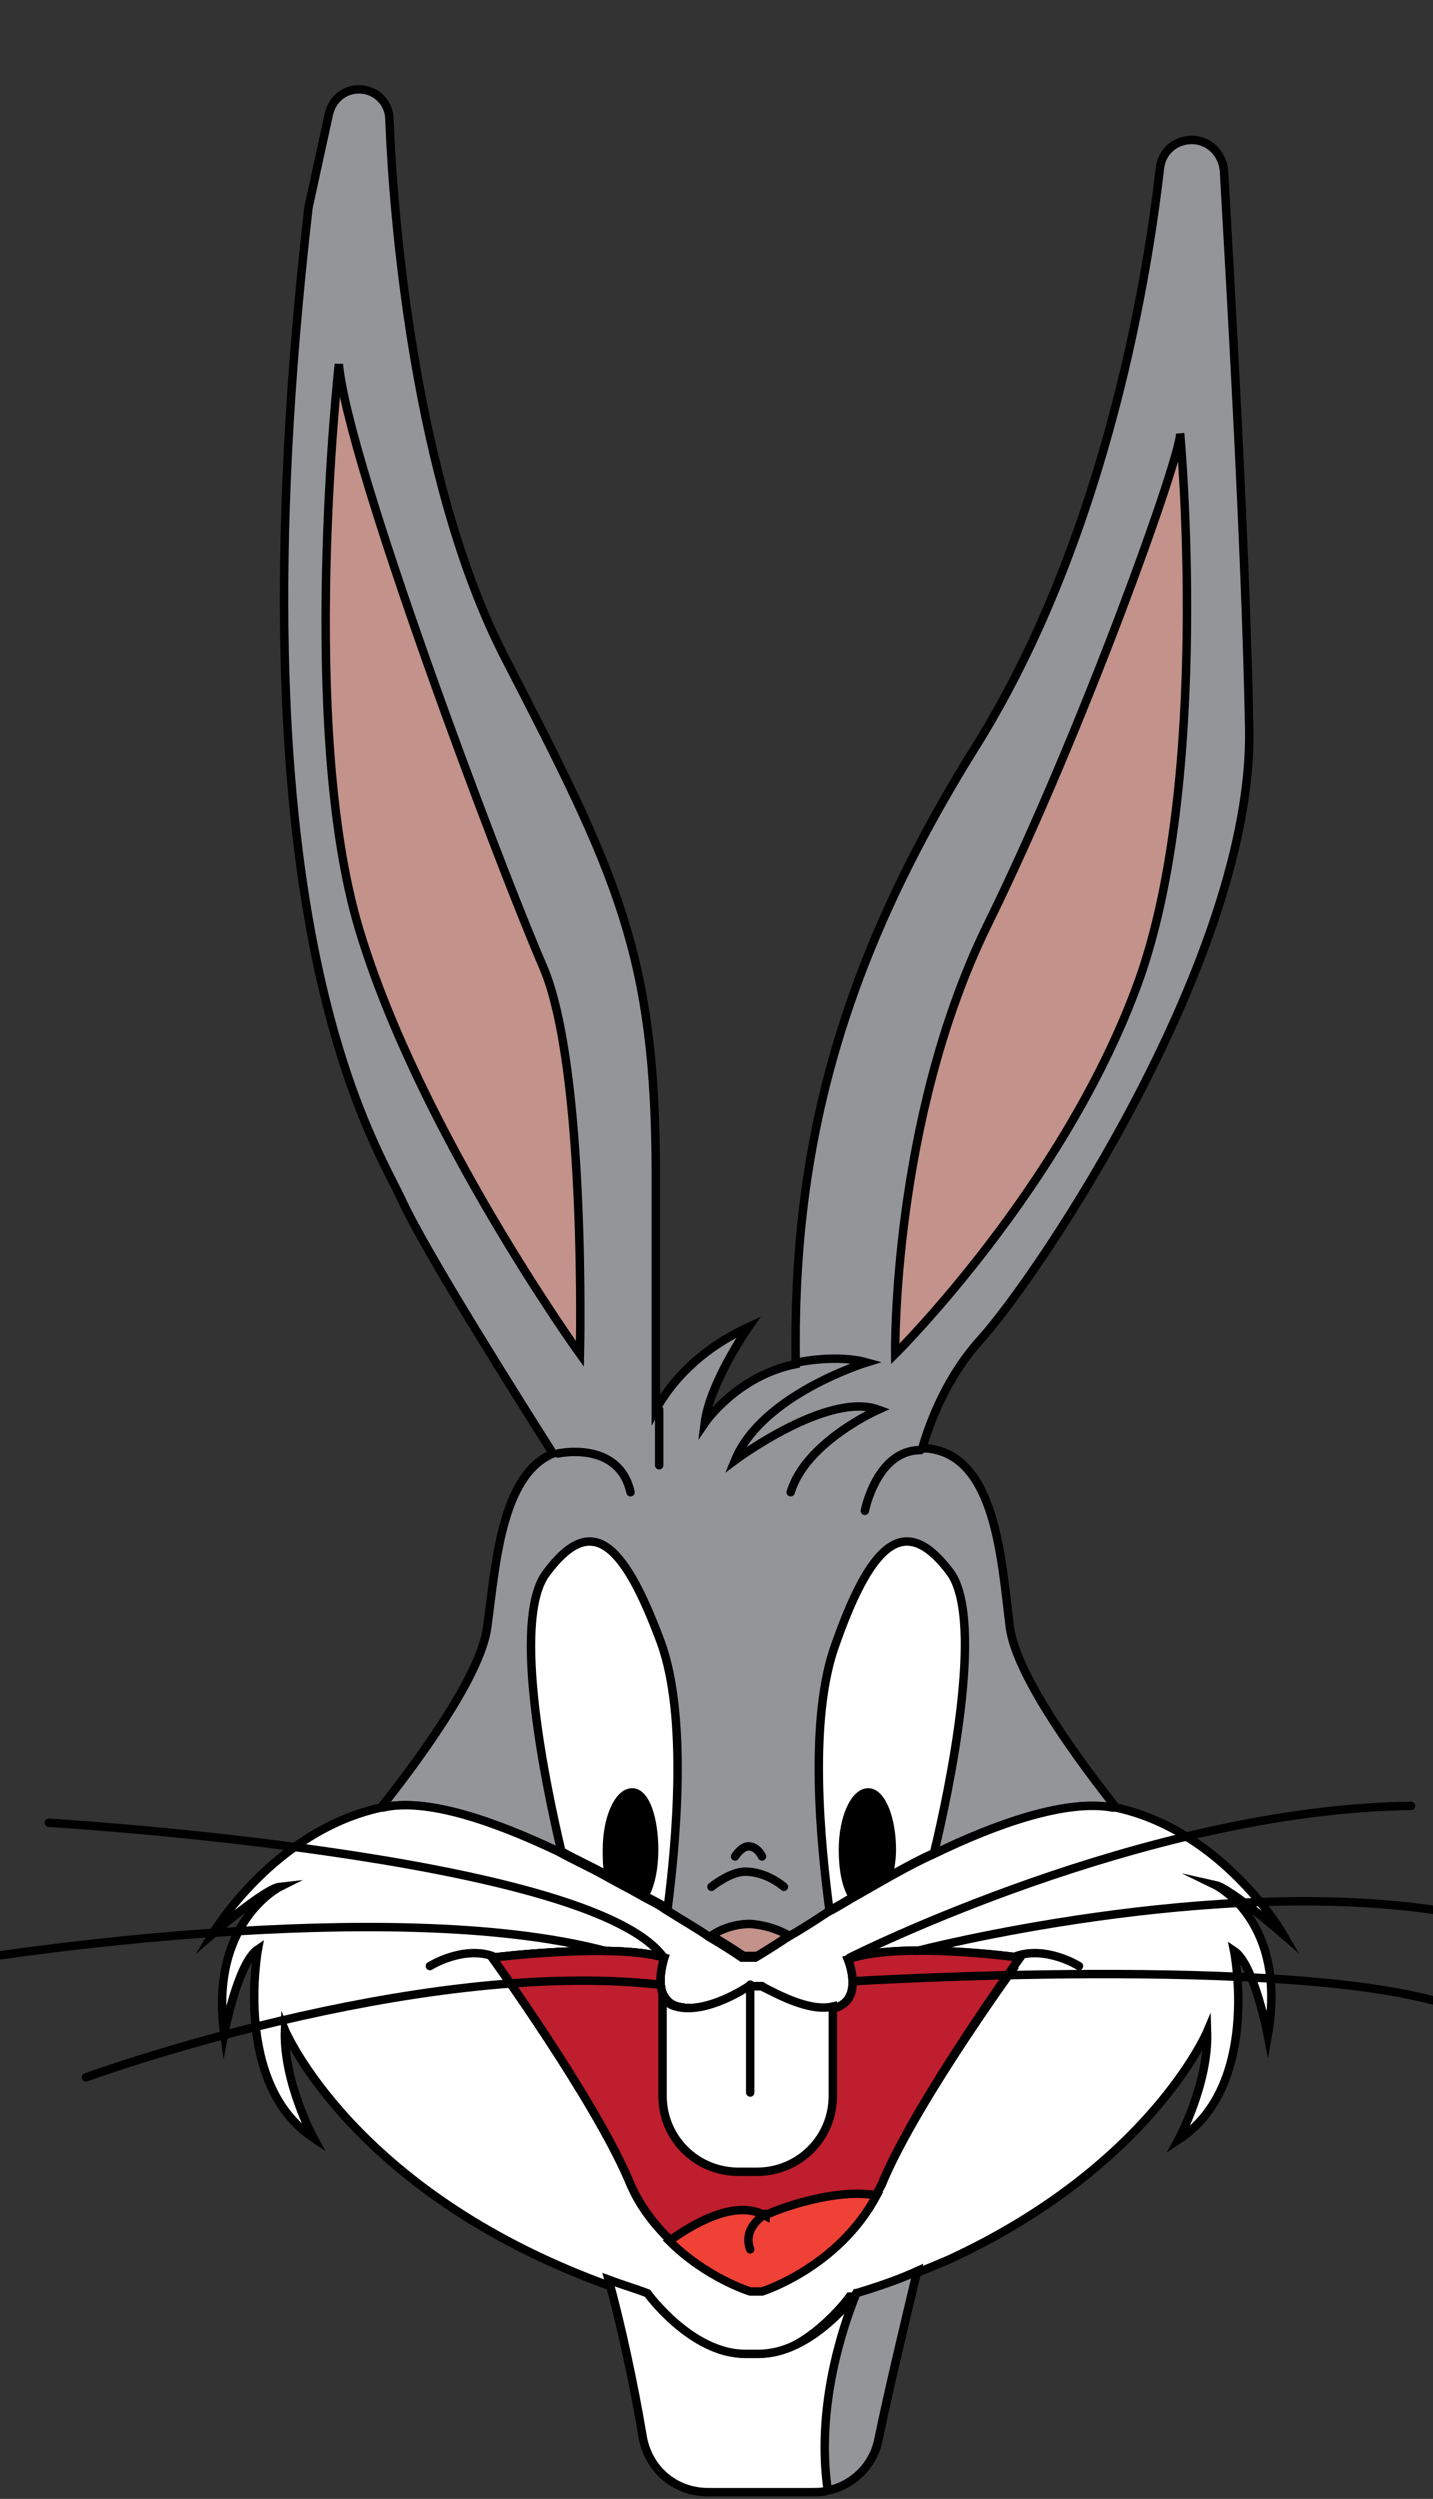 <?xml version="1.0" encoding="utf-8"?>
<!-- Generator: Adobe Illustrator 18.1.1, SVG Export Plug-In . SVG Version: 6.00 Build 0)  -->
<!DOCTYPE svg PUBLIC "-//W3C//DTD SVG 1.1//EN" "http://www.w3.org/Graphics/SVG/1.1/DTD/svg11.dtd">
<svg version="1.1" id="Layer_1" xmlns="http://www.w3.org/2000/svg" xmlns:xlink="http://www.w3.org/1999/xlink" x="0px" y="0px"
	 viewBox="0 0 85 148.2" style="enable-background:new 0 0 85 148.2;" xml:space="preserve">
<rect x="0" y="0" width="85" height="148.2" fill="#333333" stroke="none"/>
<style type="text/css">
	.st0{fill:#939598;stroke:#000000;stroke-width:0.5;stroke-miterlimit:10;}
	.st1{fill:#FFFFFF;stroke:#000000;stroke-width:0.5;stroke-miterlimit:10;}
	.st2{fill:none;stroke:#000000;stroke-width:0.5;stroke-miterlimit:10;}
	.st3{fill:#C2928B;stroke:#000000;stroke-width:0.5;stroke-miterlimit:10;}
	.st4{stroke:#000000;stroke-width:0.5;stroke-miterlimit:10;}
	.st5{fill:#BE1E2D;stroke:#000000;stroke-width:0.5;stroke-miterlimit:10;}
	.st6{fill:#EF4136;stroke:#000000;stroke-width:0.5;stroke-miterlimit:10;}
	.st7{fill:none;stroke:#000000;stroke-width:0.5;stroke-linecap:round;stroke-miterlimit:10;}
</style>
<path class="st0" d="M59.9,96.5c0.4,3,4.4,8.3,6.3,10.7c0,0-0.1,0-0.2,0c-2.7-0.5-6.8,0.9-10.7,2.8c-0.9,0.4-1.8,0.9-2.7,1.4v0
	c-0.7,0.4-1.4,0.8-2.1,1.2c-0.5,0.3-1,0.6-1.4,0.8c-0.9,0.6-1.7,1.1-2.4,1.5c-1.2,0.8-1.9,1.2-1.9,1.2h-0.8c0,0-0.7-0.5-1.9-1.2
	c-0.7-0.5-1.6-1-2.7-1.7c-0.4-0.3-0.9-0.5-1.4-0.8c-0.7-0.4-1.5-0.8-2.2-1.2c-0.9-0.5-1.8-0.9-2.7-1.4c-3.8-1.8-7.8-3.2-10.4-2.6
	c0,0,0,0-0.1,0c1.9-2.4,5.9-7.7,6.3-10.7c0.5-3.6,0.8-9,3.9-10.3c-1.9-3-7.6-12-9-15.1c-1.8-3.8-10.3-17-5.5-58.8l1.2-5.5
	c0.2-0.9,0.9-1.5,1.8-1.5c1,0,1.8,0.8,1.8,1.8c0.2,5.3,1.4,21.4,6.9,32c6.6,12.8,8.9,17.5,8.9,30.6v13.9c0.9-1.6,2.5-3.5,5.5-4.9
	c0,0-2.3,3.3-2.6,5.7c0,0,1.9-2.8,5.4-3.5C47,68.4,49.7,57.4,57.8,44.4c8.1-12.9,10.4-29.2,11-34.4c0.1-1,0.9-1.7,1.9-1.7
	c1,0,1.8,0.8,1.9,1.8c0.3,5.4,1.3,22.2,1.5,33.2c0.2,13.4-12.4,32.2-15.9,36.1c-2,2.2-3,4.8-3.5,6.5c0.1,0,0.2,0,0.3,0
	C59.1,86.3,59.4,92.6,59.9,96.5z"/>
<path class="st1" d="M72.1,111.8c0.9,0.2,4,2.9,4,2.9s-3.5-6.1-9.9-7.5c0,0-0.1,0-0.2,0c-2.7-0.5-6.8,0.9-10.7,2.8
	c-0.9,0.4-1.8,0.9-2.7,1.4v0c-0.7,0.4-1.4,0.8-2.1,1.2c-0.5,0.3-1,0.6-1.4,0.8c-0.9,0.6-1.7,1.1-2.4,1.5c-1.2,0.8-1.9,1.2-1.9,1.2
	h-0.8c0,0-0.7-0.5-1.9-1.2c-0.7-0.5-1.6-1-2.7-1.7c-0.4-0.3-0.9-0.5-1.4-0.8c-0.7-0.4-1.5-0.8-2.2-1.2c-0.9-0.5-1.8-0.9-2.7-1.4
	c-3.8-1.8-7.8-3.2-10.4-2.6c0,0,0,0-0.1,0c-6.4,1.4-10,7.5-10,7.5s3.1-2.7,4-2.8c0,0-4.2,2.1-3.3,8.7c0,0,0.8-4.2,2-5
	c0,0-1.5,8,3.3,11.2c0,0-1.8-3.3-1.7-6.4c0,0,4,9.5,18.8,15c0.8,0.3,1.5,0.5,2.3,0.8c0,0,2.6,3.6,5.8,3.6h0.8c3.2,0,5.8-3.6,5.8-3.6
	c0,0,0.1,0,0.2,0c1.2-0.4,2.4-0.8,3.5-1.3c0.8-0.3,1.5-0.6,2.2-0.9c11.9-5.5,15.3-13.5,15.3-13.5c0.1,3.1-1.7,6.4-1.7,6.4
	c4.9-3.2,3.3-11.2,3.3-11.2c1.2,0.8,2,5,2,5C76.4,113.9,72.1,111.8,72.1,111.8z M52.4,129.3c-0.1,0.3-0.3,0.6-0.4,0.8
	c-2.3,4.3-6.8,5.7-6.8,5.7h-0.7c0,0-2.6-0.8-4.8-3c-0.9-0.9-1.8-2-2.4-3.5c-2.1-4.9-8.1-13.2-8.1-13.2s7.2-0.9,10.2,0
	c0,0-0.5,1.5,0,2.3c0.2,0.3,0.4,0.5,0.8,0.6c1.8,0.5,4.3-1.2,4.3-1.2h0.7c0,0,2.5,1.7,4.2,1.3c0,0,0.1,0,0.1,0
	c1.8-0.5,0.8-2.9,0.8-2.9c2.9-0.9,10.2,0,10.2,0S54.5,124.4,52.4,129.3z"/>
<path class="st2" d="M60.5,116.1c0,0-6,8.3-8.1,13.2c-0.1,0.3-0.3,0.6-0.4,0.8c-2.3,4.3-6.8,5.7-6.8,5.7h-0.7c0,0-2.6-0.8-4.8-3
	c-0.9-0.9-1.8-2-2.4-3.5c-2.1-4.9-8.1-13.2-8.1-13.2s7.2-0.9,10.2,0c0,0-0.5,1.5,0,2.3c0.2,0.3,0.4,0.5,0.8,0.6
	c1.8,0.5,4.3-1.2,4.3-1.2h0.7c0,0,2.5,1.7,4.2,1.3c0,0,0.1,0,0.1,0c1.8-0.5,0.8-2.9,0.8-2.9C53.3,115.1,60.5,116.1,60.5,116.1z"/>
<path class="st3" d="M46.8,114.8c-1.2,0.8-1.9,1.2-1.9,1.2h-0.8c0,0-0.7-0.5-1.9-1.2c0,0,0.9-0.7,2.3-0.7
	C45.9,114.2,46.8,114.8,46.8,114.8z"/>
<path class="st1" d="M39.6,113.2c-0.4-0.3-0.9-0.5-1.4-0.8c-0.7-0.4-1.5-0.8-2.2-1.2c-0.9-0.5-1.8-0.9-2.7-1.4
	c-0.9-3.8-3-13.7-0.9-16.5c2.6-3.5,4.5-2.1,6.8,4.1C40.8,101.8,40.1,109.3,39.6,113.2z"/>
<path class="st1" d="M55.4,109.9c-0.9,0.4-1.8,0.9-2.7,1.4c0,0,0,0,0,0c-0.7,0.4-1.4,0.8-2.1,1.2c-0.5,0.3-1,0.6-1.4,0.8
	c-0.5-3.8-1.3-11.4,0.4-15.9c2.2-6.2,4.2-7.6,6.8-4.1C58.4,96.2,56.3,106.2,55.4,109.9z"/>
<path class="st4" d="M38.8,109.7c0,1.1-0.2,2-0.5,2.6c-0.7-0.4-1.5-0.8-2.2-1.2c-0.1-0.4-0.1-0.9-0.1-1.4c0-1.9,0.7-3.4,1.5-3.4
	S38.8,107.9,38.8,109.7z"/>
<path class="st4" d="M52.9,109.7c0,0.6-0.1,1.1-0.2,1.6c0,0,0,0,0,0c-0.7,0.4-1.4,0.8-2.1,1.2c-0.4-0.6-0.6-1.6-0.6-2.8
	c0-1.9,0.7-3.4,1.5-3.4S52.9,107.9,52.9,109.7z"/>
<path class="st5" d="M60.5,116.1c0,0-6,8.3-8.1,13.2c-0.1,0.3-0.3,0.6-0.4,0.8c-2.3,4.3-6.8,5.7-6.8,5.7h-0.7c0,0-2.6-0.8-4.8-3
	c-0.9-0.9-1.8-2-2.4-3.5c-2.1-4.9-8.1-13.2-8.1-13.2s7.2-0.9,10.2,0c0,0-0.5,1.5,0,2.3c0.2,0.3,0.4,0.5,0.8,0.6
	c1.8,0.5,4.3-1.2,4.3-1.2h0.7c0,0,2.5,1.7,4.2,1.3c0,0,0.1,0,0.1,0c1.8-0.5,0.8-2.9,0.8-2.9C53.3,115.1,60.5,116.1,60.5,116.1z"/>
<path class="st6" d="M52,130.2c-2.3,4.3-6.8,5.7-6.8,5.7h-0.7c0,0-2.6-0.8-4.8-3c1.4-1,3.9-2.5,5.7-1.5
	C45.4,131.3,49.3,129.7,52,130.2z"/>
<path class="st3" d="M20.1,21.6c0,0-2.4,21.5,1.2,33.5s13.1,25.2,13.1,25.2s0.4-17-2.2-23S20.6,27.4,20.1,21.6z"/>
<path class="st3" d="M53.1,80.3c0,0-0.2-13.9,5.5-25.5s11.5-27.9,11.4-29.1c0,0,1.9,20.5-2.5,32.6S53.1,80.3,53.1,80.3z"/>
<path class="st1" d="M54.4,134.7c-0.7,2.9-1.7,7.1-2.3,10c-0.3,1.5-1.5,2.7-3,3c-0.3,0.1-0.6,0.1-0.9,0.1H42c-2,0-3.6-1.4-3.9-3.4
	c-0.5-3-1.3-6.7-2-9.2c0.8,0.3,1.5,0.5,2.3,0.8c0,0,2.6,3.6,5.8,3.6h0.8c3.2,0,5.8-3.6,5.8-3.6c0,0,0.1,0,0.2,0
	C52.1,135.6,53.3,135.2,54.4,134.7z"/>
<path class="st0" d="M54.4,134.7c-0.7,2.9-1.7,7.1-2.3,10c-0.3,1.5-1.5,2.7-3,3c-0.7-4.8,0.8-9.5,1.7-11.7
	C52.1,135.6,53.3,135.2,54.4,134.7z"/>
<path class="st1" d="M49.4,119v5.3c0,2.5-2,4.5-4.5,4.5h-1.1c-2.5,0-4.5-2-4.5-4.5v-5.9c0.2,0.3,0.4,0.5,0.8,0.6
	c1.8,0.5,4.3-1.2,4.3-1.2h0.7C45.2,117.7,47.7,119.4,49.4,119z"/>
<path class="st7" d="M47.3,80.8c0,0,2.3-0.5,4.1,0c0,0-6.2,1.9-7.8,5.8c0,0,5.5-4.1,8.5-3c0,0-4.3,1.9-5.2,4.9"/>
<path class="st7" d="M33.1,86.2c0,0,3.6-0.8,4.3,2.3"/>
<path class="st7" d="M51.3,89.6c0,0,0.7-3.6,3.3-3.6"/>
<line class="st7" x1="39.1" y1="83.6" x2="39.1" y2="86.9"/>
<path class="st7" d="M42.2,111.9c0,0,1.1-0.9,2-0.9c1.3,0,2.3,0.9,2.3,0.9"/>
<path class="st7" d="M43.6,110.1c0.2-0.3,0.5-0.6,0.8-0.6c0.3,0,0.6,0.2,0.8,0.6"/>
<path class="st7" d="M-0.9,116.1c0,0,23.9-3.8,36.8-0.4"/>
<path class="st7" d="M2.9,108.1c0,0,31.8,1.9,36.4,7.9"/>
<path class="st7" d="M25.5,116.6c0,0,1.9-1.2,3.7-0.6"/>
<path class="st7" d="M64,116.6c0,0-1.9-1.2-3.7-0.6"/>
<path class="st7" d="M54.4,115.7c0,0,17.7-4.6,31.5-2.3"/>
<path class="st7" d="M50.4,116.1c0,0,17.4-8.8,33.3-9"/>
<path class="st7" d="M5.1,123.2c0,0,19.4-7.1,34-5.5"/>
<path class="st7" d="M50.6,117.5c0,0,26.1-1.6,35.3,1.4"/>
<line class="st7" x1="44.5" y1="117.7" x2="44.5" y2="124.1"/>
<path class="st7" d="M45.4,131.3c0,0-1.4,0.8-0.9,2.1"/>
<g>
</g>
<g>
</g>
<g>
</g>
<g>
</g>
<g>
</g>
<g>
</g>
</svg>
